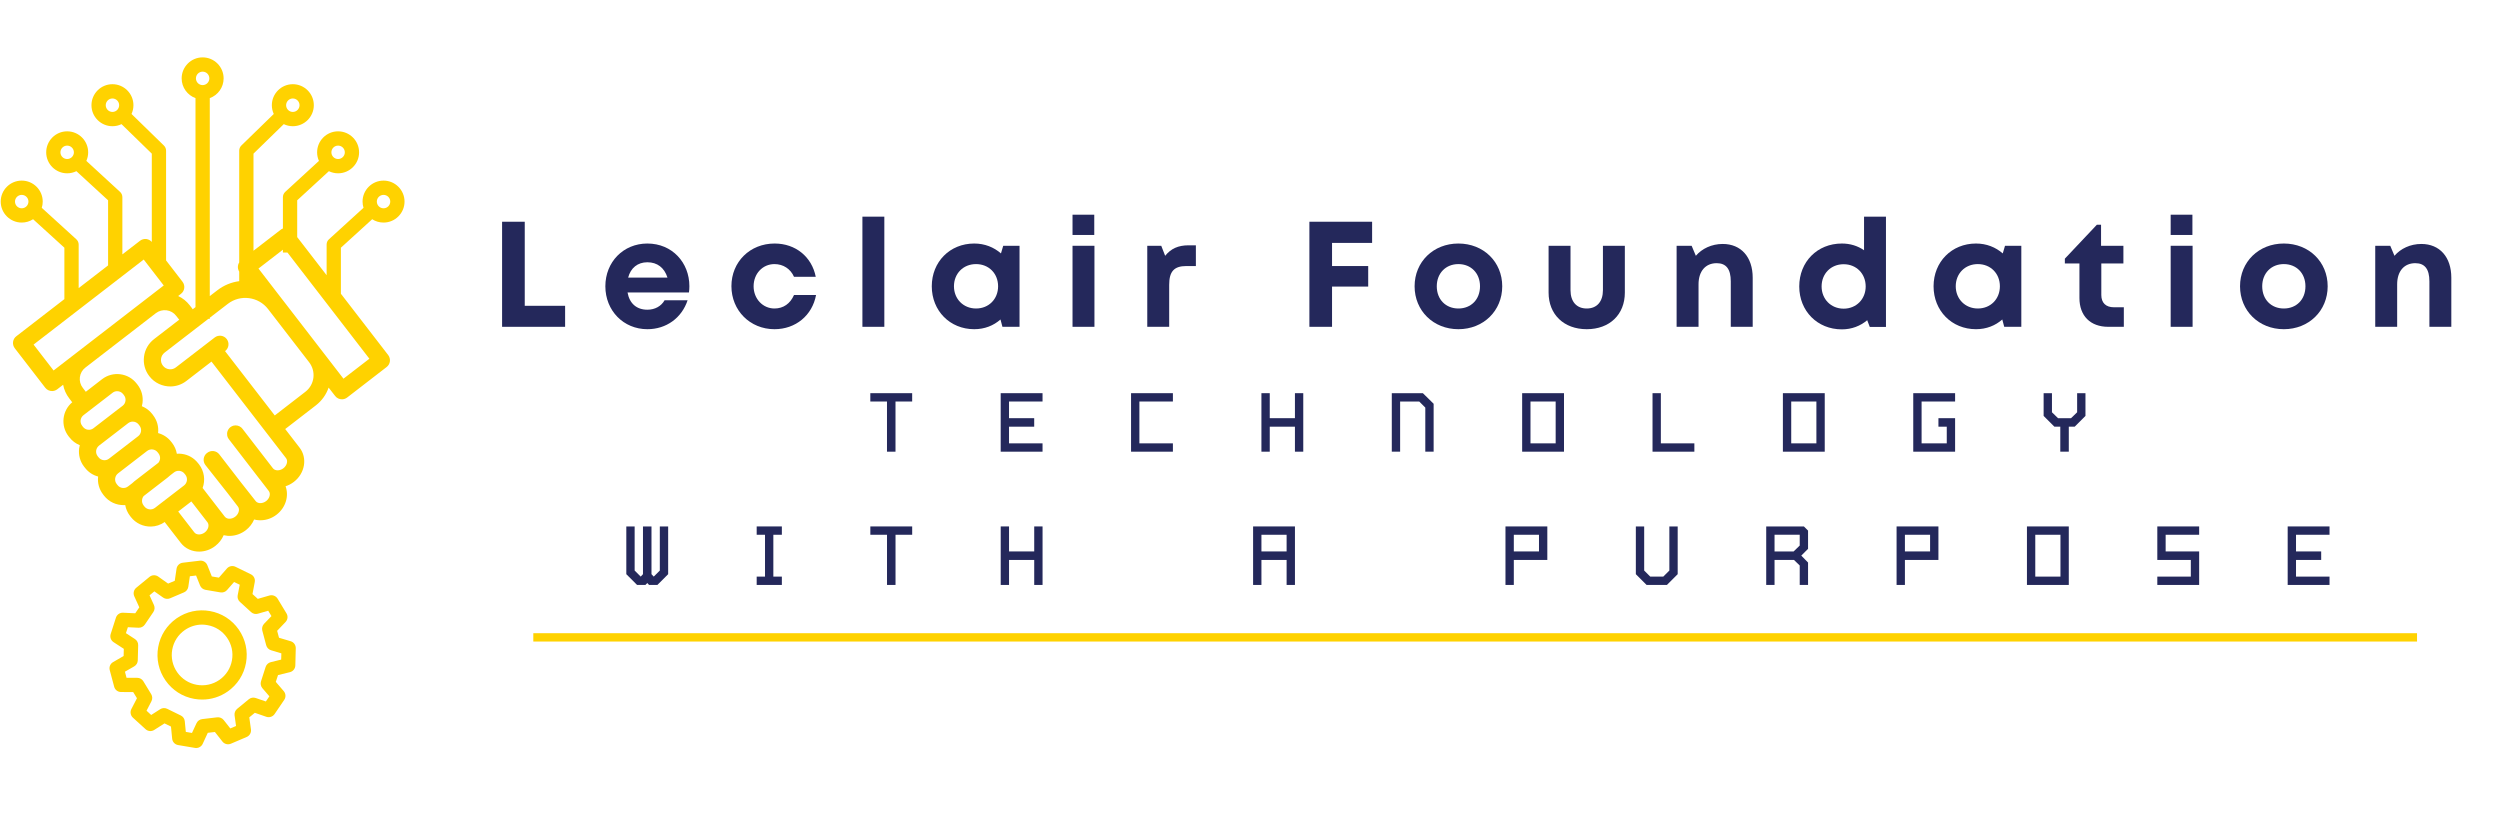 <svg xmlns="http://www.w3.org/2000/svg" xmlns:xlink="http://www.w3.org/1999/xlink" width="300" zoomAndPan="magnify" viewBox="0 0 224.88 75" height="100" preserveAspectRatio="xMidYMid meet" version="1.0"><defs><g/><clipPath id="e9ee34525e"><path d="M 0 5.164 L 36.73 5.164 L 36.73 50 L 0 50 Z M 0 5.164 " clip-rule="nonzero"/></clipPath><clipPath id="d50bd9cf81"><path d="M 9 50 L 27 50 L 27 67.383 L 9 67.383 Z M 9 50 " clip-rule="nonzero"/></clipPath></defs><g clip-path="url(#e9ee34525e)"><path fill="#ffd200" d="M 33.438 19.73 C 33.73 19.922 34.082 20.031 34.461 20.031 C 35.5 20.031 36.348 19.184 36.348 18.141 C 36.348 17.102 35.5 16.254 34.461 16.254 C 33.418 16.254 32.57 17.102 32.57 18.141 C 32.57 18.34 32.602 18.527 32.656 18.703 L 29.547 21.535 C 29.41 21.656 29.336 21.828 29.336 22.008 L 29.336 24.77 L 26.688 21.34 L 26.688 18.027 L 29.539 15.406 C 29.789 15.527 30.07 15.598 30.367 15.598 C 31.41 15.598 32.258 14.75 32.258 13.711 C 32.258 12.668 31.41 11.82 30.367 11.82 C 29.328 11.82 28.48 12.668 28.48 13.711 C 28.48 13.984 28.539 14.246 28.645 14.48 L 25.609 17.27 C 25.477 17.395 25.402 17.566 25.402 17.746 L 25.402 20.566 C 25.332 20.59 25.262 20.629 25.203 20.676 L 22.754 22.566 L 22.754 13.828 L 25.48 11.172 C 25.727 11.293 26.004 11.359 26.293 11.359 C 27.336 11.359 28.184 10.512 28.184 9.469 C 28.184 8.426 27.336 7.578 26.293 7.578 C 25.254 7.578 24.406 8.426 24.406 9.469 C 24.406 9.75 24.469 10.02 24.578 10.258 L 21.66 13.098 C 21.539 13.219 21.469 13.387 21.469 13.559 L 21.469 23.617 C 21.406 23.711 21.367 23.816 21.355 23.93 C 21.332 24.109 21.371 24.293 21.469 24.445 L 21.469 25.305 C 20.77 25.398 20.09 25.668 19.496 26.129 L 18.82 26.648 L 18.82 8.832 C 19.547 8.566 20.066 7.871 20.066 7.055 C 20.066 6.012 19.219 5.164 18.176 5.164 C 17.137 5.164 16.289 6.012 16.289 7.055 C 16.289 7.871 16.809 8.566 17.535 8.832 L 17.535 27.641 L 17.297 27.824 L 17.281 27.836 C 17.262 27.801 17.242 27.77 17.219 27.738 L 17.016 27.477 C 16.734 27.113 16.379 26.828 15.973 26.641 L 16.23 26.441 C 16.566 26.184 16.629 25.699 16.367 25.359 L 14.887 23.438 L 14.887 13.559 C 14.887 13.387 14.816 13.219 14.691 13.098 L 11.777 10.258 C 11.887 10.02 11.949 9.75 11.949 9.469 C 11.949 8.426 11.102 7.578 10.059 7.578 C 9.02 7.578 8.172 8.426 8.172 9.469 C 8.172 10.512 9.02 11.359 10.059 11.359 C 10.352 11.359 10.629 11.293 10.875 11.172 L 13.602 13.828 L 13.602 21.773 C 13.477 21.633 13.305 21.539 13.113 21.512 C 12.91 21.488 12.707 21.543 12.543 21.668 L 10.953 22.895 L 10.953 17.746 C 10.953 17.562 10.879 17.395 10.746 17.27 L 7.711 14.48 C 7.816 14.246 7.875 13.984 7.875 13.711 C 7.875 12.668 7.027 11.82 5.984 11.82 C 4.945 11.82 4.098 12.668 4.098 13.711 C 4.098 14.75 4.945 15.598 5.984 15.598 C 6.285 15.598 6.566 15.527 6.816 15.406 L 9.668 18.027 L 9.668 23.887 L 7.02 25.93 L 7.02 22.008 C 7.02 21.828 6.941 21.656 6.809 21.535 L 3.699 18.703 C 3.754 18.527 3.785 18.34 3.785 18.141 C 3.785 17.102 2.938 16.254 1.895 16.254 C 0.852 16.254 0.004 17.102 0.004 18.141 C 0.004 19.184 0.852 20.031 1.895 20.031 C 2.27 20.031 2.621 19.922 2.918 19.73 L 5.734 22.293 L 5.734 26.922 L 1.41 30.262 C 1.246 30.383 1.141 30.57 1.113 30.773 C 1.09 30.977 1.145 31.18 1.27 31.344 L 4.012 34.895 C 4.168 35.098 4.402 35.199 4.637 35.195 C 4.797 35.191 4.957 35.141 5.094 35.035 L 5.621 34.629 C 5.703 35.066 5.887 35.484 6.168 35.848 L 6.402 36.156 C 6.418 36.172 6.43 36.188 6.441 36.203 C 5.535 36.961 5.379 38.316 6.109 39.262 L 6.188 39.359 C 6.434 39.68 6.754 39.922 7.121 40.066 C 7.098 40.164 7.078 40.262 7.062 40.359 C 6.988 40.949 7.145 41.531 7.508 42 L 7.586 42.098 C 7.887 42.492 8.301 42.766 8.77 42.887 C 8.703 43.465 8.863 44.039 9.219 44.5 L 9.293 44.598 C 9.742 45.176 10.418 45.473 11.098 45.461 C 11.137 45.461 11.172 45.457 11.211 45.457 C 11.27 45.805 11.414 46.137 11.641 46.43 L 11.715 46.527 C 12.164 47.105 12.84 47.402 13.52 47.391 C 13.953 47.383 14.383 47.25 14.758 46.98 L 16.211 48.859 C 16.617 49.387 17.25 49.656 17.902 49.645 C 18.391 49.633 18.891 49.469 19.316 49.137 C 19.66 48.871 19.914 48.535 20.07 48.168 C 20.188 48.195 20.312 48.215 20.441 48.227 C 20.508 48.23 20.574 48.23 20.641 48.23 C 21.145 48.219 21.641 48.043 22.059 47.723 C 22.395 47.465 22.652 47.129 22.812 46.754 C 22.941 46.789 23.078 46.812 23.219 46.82 C 23.285 46.824 23.352 46.828 23.418 46.824 C 23.922 46.816 24.418 46.641 24.832 46.32 C 25.66 45.684 25.961 44.629 25.641 43.762 C 25.902 43.68 26.156 43.547 26.391 43.367 C 27.391 42.598 27.621 41.219 26.906 40.293 L 25.609 38.613 L 28.367 36.484 C 28.906 36.066 29.301 35.512 29.516 34.883 L 30.102 35.637 C 30.254 35.84 30.492 35.941 30.727 35.938 C 30.887 35.934 31.047 35.883 31.184 35.777 L 34.734 33.035 C 34.898 32.91 35.004 32.727 35.031 32.523 C 35.055 32.32 35 32.113 34.875 31.953 L 30.621 26.438 L 30.621 22.293 Z M 34.461 17.539 C 34.793 17.539 35.062 17.809 35.062 18.141 C 35.062 18.477 34.793 18.746 34.461 18.746 C 34.125 18.746 33.855 18.477 33.855 18.141 C 33.855 17.809 34.125 17.539 34.461 17.539 Z M 30.367 13.105 C 30.703 13.105 30.973 13.375 30.973 13.711 C 30.973 14.043 30.703 14.312 30.367 14.312 C 30.035 14.312 29.766 14.043 29.766 13.711 C 29.766 13.375 30.035 13.105 30.367 13.105 Z M 26.293 8.863 C 26.629 8.863 26.898 9.137 26.898 9.469 C 26.898 9.801 26.629 10.074 26.293 10.074 C 25.961 10.074 25.691 9.801 25.691 9.469 C 25.691 9.137 25.961 8.863 26.293 8.863 Z M 9.457 9.469 C 9.457 9.137 9.727 8.863 10.059 8.863 C 10.395 8.863 10.664 9.137 10.664 9.469 C 10.664 9.801 10.395 10.074 10.059 10.074 C 9.727 10.074 9.457 9.801 9.457 9.469 Z M 5.984 14.312 C 5.652 14.312 5.379 14.043 5.379 13.711 C 5.379 13.375 5.652 13.105 5.984 13.105 C 6.316 13.105 6.59 13.375 6.59 13.711 C 6.59 14.043 6.316 14.312 5.984 14.312 Z M 1.895 18.746 C 1.562 18.746 1.289 18.477 1.289 18.141 C 1.289 17.809 1.562 17.539 1.895 17.539 C 2.227 17.539 2.5 17.809 2.5 18.141 C 2.5 18.477 2.227 18.746 1.895 18.746 Z M 18.176 6.449 C 18.512 6.449 18.781 6.719 18.781 7.055 C 18.781 7.387 18.512 7.66 18.176 7.66 C 17.844 7.66 17.574 7.387 17.574 7.055 C 17.574 6.719 17.844 6.449 18.176 6.449 Z M 4.762 33.344 L 2.961 31.012 L 12.875 23.359 L 14.676 25.691 Z M 7.855 38.676 C 7.676 38.652 7.52 38.562 7.406 38.418 L 7.332 38.316 C 7.102 38.023 7.156 37.598 7.453 37.367 L 10.074 35.348 C 10.191 35.254 10.332 35.211 10.473 35.207 C 10.68 35.203 10.887 35.293 11.023 35.469 L 11.098 35.57 C 11.211 35.711 11.258 35.891 11.234 36.07 C 11.211 36.25 11.121 36.41 10.977 36.52 L 10.527 36.863 L 8.355 38.539 C 8.215 38.652 8.035 38.699 7.855 38.676 Z M 9.258 41.414 C 9.078 41.391 8.918 41.301 8.809 41.156 L 8.73 41.059 C 8.621 40.914 8.57 40.734 8.594 40.559 C 8.617 40.379 8.711 40.219 8.852 40.105 L 10.434 38.887 L 11.473 38.086 C 11.59 37.996 11.73 37.949 11.871 37.945 C 12.078 37.941 12.285 38.031 12.422 38.207 L 12.496 38.309 C 12.609 38.453 12.656 38.629 12.633 38.809 C 12.609 38.988 12.52 39.148 12.375 39.258 L 10.922 40.379 L 9.754 41.277 C 9.613 41.391 9.434 41.438 9.258 41.414 Z M 11.832 43.496 L 11.465 43.777 C 11.172 44.008 10.742 43.953 10.516 43.656 L 10.438 43.555 C 10.328 43.414 10.281 43.234 10.305 43.055 C 10.328 42.875 10.418 42.719 10.562 42.605 L 13.18 40.586 C 13.477 40.359 13.902 40.414 14.129 40.707 L 14.207 40.809 C 14.402 41.062 14.391 41.414 14.191 41.652 L 12.039 43.312 C 11.969 43.371 11.898 43.43 11.832 43.496 Z M 14.426 45.289 L 13.887 45.707 C 13.59 45.934 13.164 45.879 12.938 45.586 L 12.859 45.484 C 12.75 45.34 12.703 45.164 12.727 44.984 C 12.742 44.855 12.793 44.738 12.875 44.641 L 15.027 42.98 C 15.102 42.922 15.168 42.863 15.234 42.801 L 15.602 42.516 C 15.719 42.426 15.859 42.375 16 42.375 C 16.035 42.371 16.07 42.375 16.102 42.379 C 16.281 42.402 16.441 42.492 16.551 42.637 L 16.629 42.734 C 16.855 43.031 16.801 43.457 16.508 43.688 Z M 18.375 47.914 C 18.055 48.164 17.621 48.164 17.43 47.914 L 15.98 46.039 L 17.16 45.129 L 18.621 47.016 C 18.797 47.266 18.688 47.672 18.375 47.914 Z M 25.684 41.234 C 25.875 41.48 25.766 41.898 25.445 42.145 C 25.125 42.391 24.695 42.391 24.504 42.145 L 21.758 38.586 C 21.727 38.543 21.691 38.504 21.652 38.473 C 21.457 38.305 21.191 38.246 20.949 38.309 C 20.855 38.336 20.762 38.383 20.676 38.445 C 20.609 38.496 20.555 38.555 20.512 38.621 C 20.355 38.848 20.332 39.145 20.453 39.395 C 20.477 39.441 20.504 39.488 20.535 39.527 L 23.281 43.09 C 23.285 43.09 23.285 43.09 23.285 43.09 L 24.129 44.188 C 24.32 44.434 24.211 44.852 23.891 45.098 C 23.723 45.227 23.516 45.293 23.324 45.281 C 23.234 45.273 23.062 45.242 22.949 45.098 C 22.949 45.094 22.945 45.094 22.945 45.09 L 21.645 43.441 L 19.676 40.891 C 19.418 40.555 18.93 40.492 18.594 40.754 C 18.59 40.754 18.586 40.758 18.582 40.762 C 18.574 40.77 18.566 40.773 18.559 40.777 C 18.227 41.043 18.168 41.527 18.434 41.863 L 20.43 44.391 L 21.352 45.59 C 21.465 45.734 21.453 45.91 21.434 46 C 21.398 46.188 21.281 46.371 21.113 46.5 C 20.945 46.629 20.738 46.699 20.547 46.684 C 20.457 46.68 20.285 46.645 20.172 46.5 L 19.855 46.09 C 19.848 46.078 19.84 46.07 19.832 46.062 L 18.176 43.918 C 18.43 43.223 18.332 42.418 17.852 41.793 L 17.773 41.695 C 17.41 41.223 16.887 40.922 16.301 40.848 C 16.152 40.828 16.004 40.824 15.855 40.836 C 15.797 40.492 15.656 40.16 15.43 39.863 L 15.352 39.766 C 15.043 39.363 14.621 39.098 14.168 38.977 C 14.234 38.398 14.074 37.828 13.719 37.367 L 13.645 37.266 C 13.391 36.938 13.066 36.703 12.707 36.559 C 12.73 36.465 12.75 36.367 12.766 36.266 C 12.84 35.68 12.684 35.098 12.32 34.625 L 12.242 34.527 C 11.496 33.559 10.098 33.379 9.129 34.125 L 7.66 35.262 C 7.648 35.242 7.637 35.227 7.625 35.211 L 7.391 34.906 C 7.176 34.633 7.086 34.289 7.129 33.945 C 7.172 33.602 7.348 33.293 7.625 33.082 L 13.969 28.184 C 14.246 27.973 14.586 27.883 14.93 27.926 C 15.273 27.969 15.582 28.145 15.793 28.422 L 15.996 28.68 C 16.02 28.711 16.043 28.742 16.074 28.77 L 13.809 30.516 C 13.305 30.902 12.98 31.465 12.902 32.094 C 12.82 32.727 12.988 33.352 13.379 33.855 C 13.855 34.477 14.582 34.793 15.312 34.781 C 15.805 34.77 16.297 34.609 16.715 34.285 L 18.973 32.543 Z M 28.145 34.008 C 28.078 34.508 27.824 34.953 27.422 35.262 L 24.668 37.391 L 20.195 31.602 L 20.203 31.594 C 20.543 31.336 20.605 30.852 20.344 30.512 C 20.086 30.176 19.598 30.113 19.262 30.375 L 15.773 33.062 C 15.598 33.199 15.379 33.262 15.156 33.23 C 14.934 33.203 14.738 33.09 14.602 32.91 C 14.465 32.734 14.402 32.516 14.434 32.293 C 14.461 32.07 14.574 31.875 14.75 31.738 L 18.238 29.047 L 18.688 28.699 L 18.82 28.699 L 18.82 28.598 L 20.438 27.352 C 21.566 26.477 23.195 26.688 24.066 27.816 L 25.383 29.523 L 27.766 32.609 C 28.074 33.012 28.207 33.508 28.145 34.008 Z M 30.852 34.082 L 25.52 27.172 L 25.289 26.875 L 23.203 24.168 L 25.402 22.473 L 25.402 22.727 L 25.809 22.727 L 33.184 32.285 Z M 30.852 34.082 " fill-opacity="1" fill-rule="nonzero"/></g><path fill="#ffd200" d="M 18.836 54.996 C 17.781 54.805 16.715 55.039 15.832 55.652 C 14.953 56.266 14.367 57.184 14.176 58.242 C 13.988 59.297 14.223 60.363 14.836 61.242 C 15.449 62.121 16.367 62.711 17.422 62.898 C 17.66 62.941 17.902 62.961 18.137 62.961 C 18.949 62.961 19.742 62.715 20.426 62.238 C 21.305 61.625 21.895 60.707 22.082 59.652 C 22.27 58.598 22.035 57.531 21.422 56.652 C 20.809 55.773 19.891 55.184 18.836 54.996 Z M 20.816 59.426 C 20.688 60.145 20.289 60.77 19.691 61.188 C 19.094 61.602 18.367 61.762 17.648 61.633 C 16.934 61.504 16.309 61.105 15.891 60.508 C 15.473 59.91 15.312 59.184 15.441 58.469 C 15.57 57.75 15.969 57.125 16.57 56.707 C 17.031 56.387 17.57 56.215 18.125 56.215 C 18.285 56.215 18.445 56.23 18.609 56.262 C 19.328 56.387 19.953 56.789 20.367 57.387 C 20.785 57.984 20.945 58.707 20.816 59.426 Z M 20.816 59.426 " fill-opacity="1" fill-rule="nonzero"/><g clip-path="url(#d50bd9cf81)"><path fill="#ffd200" d="M 26.102 57.711 L 25.051 57.398 L 24.883 56.773 L 25.641 55.977 C 25.84 55.77 25.875 55.449 25.723 55.203 L 24.922 53.879 C 24.77 53.633 24.473 53.516 24.195 53.594 L 23.141 53.898 L 22.664 53.465 L 22.867 52.387 C 22.926 52.102 22.781 51.816 22.52 51.688 L 21.129 51.008 C 20.871 50.883 20.555 50.945 20.363 51.164 L 19.641 51.988 L 19.004 51.879 L 18.598 50.863 C 18.488 50.594 18.215 50.43 17.926 50.461 L 16.391 50.645 C 16.102 50.676 15.871 50.898 15.828 51.188 L 15.668 52.273 L 15.07 52.523 L 14.18 51.891 C 13.941 51.723 13.621 51.734 13.398 51.918 L 12.203 52.898 C 11.98 53.082 11.906 53.395 12.023 53.66 L 12.477 54.66 L 12.113 55.195 L 11.016 55.145 C 10.727 55.129 10.465 55.312 10.375 55.586 L 9.902 57.059 C 9.812 57.336 9.918 57.637 10.164 57.797 L 11.082 58.395 L 11.066 59.039 L 10.117 59.59 C 9.863 59.734 9.742 60.031 9.816 60.309 L 10.215 61.805 C 10.289 62.086 10.543 62.281 10.832 62.281 L 11.93 62.289 L 12.266 62.84 L 11.762 63.816 C 11.629 64.074 11.688 64.391 11.898 64.586 L 13.043 65.629 C 13.258 65.824 13.574 65.852 13.82 65.695 L 14.746 65.105 L 15.328 65.391 L 15.434 66.48 C 15.461 66.77 15.676 67.004 15.965 67.055 L 17.488 67.312 C 17.523 67.32 17.562 67.324 17.598 67.324 C 17.844 67.324 18.074 67.18 18.18 66.949 L 18.641 65.953 L 19.281 65.879 L 19.961 66.742 C 20.141 66.969 20.449 67.047 20.719 66.934 L 22.141 66.328 C 22.406 66.215 22.566 65.938 22.527 65.648 L 22.375 64.562 L 22.875 64.152 L 23.91 64.512 C 24.184 64.605 24.488 64.504 24.652 64.266 L 25.523 62.984 C 25.684 62.746 25.668 62.426 25.477 62.203 L 24.762 61.371 L 24.961 60.758 L 26.027 60.496 C 26.309 60.43 26.512 60.18 26.52 59.891 L 26.559 58.344 C 26.566 58.055 26.379 57.793 26.102 57.711 Z M 25.246 59.363 L 24.309 59.594 C 24.094 59.645 23.918 59.809 23.848 60.02 L 23.43 61.32 C 23.363 61.535 23.41 61.766 23.555 61.938 L 24.184 62.668 L 23.867 63.133 L 22.953 62.82 C 22.742 62.746 22.508 62.789 22.336 62.93 L 21.281 63.797 C 21.109 63.941 21.023 64.16 21.051 64.383 L 21.184 65.34 L 20.668 65.559 L 20.07 64.801 C 19.93 64.625 19.711 64.535 19.488 64.559 L 18.133 64.719 C 17.91 64.746 17.719 64.887 17.625 65.09 L 17.219 65.965 L 16.664 65.871 L 16.57 64.91 C 16.551 64.688 16.414 64.492 16.215 64.395 L 14.988 63.793 C 14.785 63.695 14.547 63.707 14.359 63.828 L 13.547 64.348 L 13.129 63.965 L 13.57 63.109 C 13.672 62.91 13.664 62.672 13.551 62.48 L 12.84 61.312 C 12.727 61.121 12.52 61.004 12.293 61.004 L 11.328 61 L 11.184 60.453 L 12.02 59.973 C 12.215 59.859 12.336 59.656 12.34 59.434 L 12.375 58.066 C 12.383 57.844 12.27 57.633 12.082 57.512 L 11.273 56.984 L 11.449 56.449 L 12.41 56.496 C 12.633 56.504 12.848 56.398 12.973 56.215 L 13.742 55.082 C 13.867 54.898 13.887 54.66 13.797 54.457 L 13.398 53.578 L 13.832 53.223 L 14.621 53.781 C 14.801 53.91 15.039 53.934 15.242 53.848 L 16.5 53.312 C 16.707 53.227 16.852 53.035 16.887 52.816 L 17.027 51.863 L 17.586 51.797 L 17.945 52.691 C 18.027 52.898 18.215 53.047 18.434 53.086 L 19.781 53.316 C 20 53.352 20.227 53.273 20.371 53.105 L 21.008 52.379 L 21.516 52.625 L 21.332 53.574 C 21.289 53.793 21.363 54.02 21.531 54.168 L 22.539 55.09 C 22.703 55.242 22.938 55.297 23.152 55.234 L 24.078 54.965 L 24.371 55.449 L 23.703 56.145 C 23.551 56.309 23.492 56.539 23.547 56.754 L 23.898 58.074 C 23.957 58.289 24.121 58.461 24.336 58.523 L 25.262 58.801 Z M 25.246 59.363 " fill-opacity="1" fill-rule="nonzero"/></g><g fill="#24285b" fill-opacity="1"><g transform="translate(44.046, 29.413)"><g><path d="M 3.121 -1.891 L 3.121 -9.457 L 1.082 -9.457 L 1.082 0 L 6.754 0 L 6.754 -1.891 Z M 3.121 -1.891 "/></g></g></g><g fill="#24285b" fill-opacity="1"><g transform="translate(53.961, 29.413)"><g><path d="M 8.023 -3.66 C 8.023 -5.77 6.484 -7.496 4.242 -7.496 C 2.082 -7.496 0.461 -5.836 0.461 -3.648 C 0.461 -1.457 2.094 0.215 4.242 0.215 C 5.945 0.215 7.336 -0.797 7.863 -2.391 L 5.793 -2.391 C 5.496 -1.863 4.93 -1.539 4.242 -1.539 C 3.281 -1.539 2.633 -2.094 2.457 -3.094 L 7.984 -3.094 C 8.012 -3.281 8.023 -3.473 8.023 -3.66 Z M 4.242 -5.809 C 5.133 -5.809 5.77 -5.32 6.051 -4.43 L 2.512 -4.43 C 2.742 -5.297 3.363 -5.809 4.242 -5.809 Z M 4.242 -5.809 "/></g></g></g><g fill="#24285b" fill-opacity="1"><g transform="translate(65.307, 29.413)"><g><path d="M 4.336 0.215 C 6.242 0.215 7.738 -1.027 8.078 -2.863 L 6.094 -2.863 C 5.754 -2.082 5.133 -1.648 4.336 -1.648 C 3.281 -1.648 2.457 -2.527 2.457 -3.648 C 2.457 -4.781 3.27 -5.645 4.336 -5.645 C 5.121 -5.645 5.781 -5.215 6.094 -4.5 L 8.051 -4.5 C 7.699 -6.293 6.242 -7.496 4.348 -7.496 C 2.133 -7.496 0.461 -5.848 0.461 -3.66 C 0.461 -1.473 2.133 0.215 4.336 0.215 Z M 4.336 0.215 "/></g></g></g><g fill="#24285b" fill-opacity="1"><g transform="translate(76.612, 29.413)"><g><path d="M 0.945 0 L 2.918 0 L 2.918 -9.914 L 0.945 -9.914 Z M 0.945 0 "/></g></g></g><g fill="#24285b" fill-opacity="1"><g transform="translate(83.339, 29.413)"><g><path d="M 6.891 -7.293 L 6.688 -6.605 C 6.051 -7.16 5.227 -7.496 4.281 -7.496 C 2.094 -7.496 0.461 -5.848 0.461 -3.648 C 0.461 -1.445 2.094 0.215 4.281 0.215 C 5.215 0.215 6.023 -0.109 6.645 -0.66 L 6.82 0 L 8.359 0 L 8.359 -7.293 Z M 4.445 -1.648 C 3.297 -1.648 2.457 -2.512 2.457 -3.648 C 2.457 -4.797 3.297 -5.645 4.445 -5.645 C 5.594 -5.645 6.43 -4.797 6.43 -3.648 C 6.43 -2.5 5.594 -1.648 4.445 -1.648 Z M 4.445 -1.648 "/></g></g></g><g fill="#24285b" fill-opacity="1"><g transform="translate(95.522, 29.413)"><g><path d="M 0.945 -8.266 L 2.902 -8.266 L 2.902 -10.09 L 0.945 -10.09 Z M 0.945 0 L 2.918 0 L 2.918 -7.293 L 0.945 -7.293 Z M 0.945 0 "/></g></g></g><g fill="#24285b" fill-opacity="1"><g transform="translate(102.249, 29.413)"><g><path d="M 4.672 -7.336 C 3.727 -7.336 3.078 -7.039 2.555 -6.391 L 2.203 -7.293 L 0.945 -7.293 L 0.945 0 L 2.918 0 L 2.918 -3.781 C 2.918 -4.973 3.352 -5.469 4.457 -5.469 L 5.32 -5.469 L 5.32 -7.336 Z M 4.672 -7.336 "/></g></g></g><g fill="#24285b" fill-opacity="1"><g transform="translate(110.611, 29.413)"><g/></g></g><g fill="#24285b" fill-opacity="1"><g transform="translate(116.703, 29.413)"><g><path d="M 6.727 -7.551 L 6.727 -9.457 L 1.082 -9.457 L 1.082 0 L 3.121 0 L 3.121 -3.621 L 6.375 -3.621 L 6.375 -5.469 L 3.121 -5.469 L 3.121 -7.551 Z M 6.727 -7.551 "/></g></g></g><g fill="#24285b" fill-opacity="1"><g transform="translate(126.793, 29.413)"><g><path d="M 4.402 0.215 C 6.66 0.215 8.348 -1.445 8.348 -3.648 C 8.348 -5.848 6.66 -7.496 4.402 -7.496 C 2.148 -7.496 0.461 -5.848 0.461 -3.648 C 0.461 -1.445 2.148 0.215 4.402 0.215 Z M 4.402 -1.648 C 3.27 -1.648 2.457 -2.457 2.457 -3.648 C 2.457 -4.824 3.27 -5.645 4.402 -5.645 C 5.539 -5.645 6.348 -4.824 6.348 -3.648 C 6.348 -2.457 5.539 -1.648 4.402 -1.648 Z M 4.402 -1.648 "/></g></g></g><g fill="#24285b" fill-opacity="1"><g transform="translate(138.477, 29.413)"><g><path d="M 4.27 0.215 C 6.336 0.215 7.699 -1.109 7.699 -3.078 L 7.699 -7.293 L 5.727 -7.293 L 5.727 -3.297 C 5.727 -2.27 5.188 -1.648 4.27 -1.648 C 3.363 -1.648 2.809 -2.254 2.809 -3.297 L 2.809 -7.293 L 0.836 -7.293 L 0.836 -3.078 C 0.836 -1.109 2.215 0.215 4.27 0.215 Z M 4.27 0.215 "/></g></g></g><g fill="#24285b" fill-opacity="1"><g transform="translate(149.89, 29.413)"><g><path d="M 5.094 -7.457 C 4.105 -7.457 3.227 -7.039 2.676 -6.391 L 2.297 -7.293 L 0.945 -7.293 L 0.945 0 L 2.918 0 L 2.918 -3.824 C 2.918 -4.996 3.539 -5.727 4.551 -5.727 C 5.402 -5.727 5.82 -5.199 5.82 -4.094 L 5.82 0 L 7.793 0 L 7.793 -4.418 C 7.793 -6.27 6.754 -7.457 5.094 -7.457 Z M 5.094 -7.457 "/></g></g></g><g fill="#24285b" fill-opacity="1"><g transform="translate(161.411, 29.413)"><g><path d="M 6.293 -9.914 L 6.293 -6.891 C 5.727 -7.281 5.051 -7.496 4.297 -7.496 C 2.082 -7.496 0.461 -5.848 0.461 -3.633 C 0.461 -1.434 2.082 0.23 4.297 0.23 C 5.188 0.23 5.969 -0.082 6.578 -0.594 L 6.809 0.012 L 8.266 0.012 L 8.266 -9.914 Z M 4.457 -1.633 C 3.309 -1.633 2.473 -2.5 2.473 -3.633 C 2.473 -4.781 3.309 -5.633 4.457 -5.633 C 5.605 -5.633 6.441 -4.781 6.441 -3.633 C 6.441 -2.5 5.605 -1.633 4.457 -1.633 Z M 4.457 -1.633 "/></g></g></g><g fill="#24285b" fill-opacity="1"><g transform="translate(173.5, 29.413)"><g><path d="M 6.891 -7.293 L 6.688 -6.605 C 6.051 -7.16 5.227 -7.496 4.281 -7.496 C 2.094 -7.496 0.461 -5.848 0.461 -3.648 C 0.461 -1.445 2.094 0.215 4.281 0.215 C 5.215 0.215 6.023 -0.109 6.645 -0.66 L 6.82 0 L 8.359 0 L 8.359 -7.293 Z M 4.445 -1.648 C 3.297 -1.648 2.457 -2.512 2.457 -3.648 C 2.457 -4.797 3.297 -5.645 4.445 -5.645 C 5.594 -5.645 6.43 -4.797 6.43 -3.648 C 6.43 -2.5 5.594 -1.648 4.445 -1.648 Z M 4.445 -1.648 "/></g></g></g><g fill="#24285b" fill-opacity="1"><g transform="translate(185.683, 29.413)"><g><path d="M 4.512 -1.758 C 3.781 -1.758 3.375 -2.16 3.375 -2.863 L 3.375 -5.699 L 5.363 -5.699 L 5.363 -7.293 L 3.352 -7.293 L 3.352 -9.184 L 2.973 -9.184 L 0.094 -6.133 L 0.094 -5.699 L 1.406 -5.699 L 1.406 -2.594 C 1.406 -0.984 2.391 0 4 0 L 5.402 0 L 5.402 -1.758 Z M 4.512 -1.758 "/></g></g></g><g fill="#24285b" fill-opacity="1"><g transform="translate(194.355, 29.413)"><g><path d="M 0.945 -8.266 L 2.902 -8.266 L 2.902 -10.09 L 0.945 -10.09 Z M 0.945 0 L 2.918 0 L 2.918 -7.293 L 0.945 -7.293 Z M 0.945 0 "/></g></g></g><g fill="#24285b" fill-opacity="1"><g transform="translate(201.082, 29.413)"><g><path d="M 4.402 0.215 C 6.66 0.215 8.348 -1.445 8.348 -3.648 C 8.348 -5.848 6.66 -7.496 4.402 -7.496 C 2.148 -7.496 0.461 -5.848 0.461 -3.648 C 0.461 -1.445 2.148 0.215 4.402 0.215 Z M 4.402 -1.648 C 3.27 -1.648 2.457 -2.457 2.457 -3.648 C 2.457 -4.824 3.27 -5.645 4.402 -5.645 C 5.539 -5.645 6.348 -4.824 6.348 -3.648 C 6.348 -2.457 5.539 -1.648 4.402 -1.648 Z M 4.402 -1.648 "/></g></g></g><g fill="#24285b" fill-opacity="1"><g transform="translate(212.766, 29.413)"><g><path d="M 5.094 -7.457 C 4.105 -7.457 3.227 -7.039 2.676 -6.391 L 2.297 -7.293 L 0.945 -7.293 L 0.945 0 L 2.918 0 L 2.918 -3.824 C 2.918 -4.996 3.539 -5.727 4.551 -5.727 C 5.402 -5.727 5.82 -5.199 5.82 -4.094 L 5.82 0 L 7.793 0 L 7.793 -4.418 C 7.793 -6.27 6.754 -7.457 5.094 -7.457 Z M 5.094 -7.457 "/></g></g></g><g fill="#24285b" fill-opacity="1"><g transform="translate(77.519, 40.652)"><g><path d="M 0.75 -5.266 L 4.516 -5.266 L 4.516 -4.516 L 3.016 -4.516 L 3.016 0 L 2.25 0 L 2.25 -4.516 L 0.75 -4.516 Z M 0.75 -5.266 "/></g></g></g><g fill="#24285b" fill-opacity="1"><g transform="translate(89.252, 40.652)"><g><path d="M 0.75 -5.266 L 4.516 -5.266 L 4.516 -4.516 L 1.5 -4.516 L 1.5 -3.016 L 3.766 -3.016 L 3.766 -2.25 L 1.5 -2.25 L 1.5 -0.75 L 4.516 -0.75 L 4.516 0 L 0.75 0 Z M 0.75 -5.266 "/></g></g></g><g fill="#24285b" fill-opacity="1"><g transform="translate(100.985, 40.652)"><g><path d="M 0.75 -5.266 L 4.516 -5.266 L 4.516 -4.516 L 1.5 -4.516 L 1.5 -0.75 L 4.516 -0.75 L 4.516 0 L 0.75 0 Z M 0.75 -5.266 "/></g></g></g><g fill="#24285b" fill-opacity="1"><g transform="translate(112.718, 40.652)"><g><path d="M 0.75 -5.266 L 1.5 -5.266 L 1.5 -3.016 L 3.766 -3.016 L 3.766 -5.266 L 4.516 -5.266 L 4.516 0 L 3.766 0 L 3.766 -2.25 L 1.5 -2.25 L 1.5 0 L 0.75 0 Z M 0.75 -5.266 "/></g></g></g><g fill="#24285b" fill-opacity="1"><g transform="translate(124.451, 40.652)"><g><path d="M 0.75 -5.266 L 3.547 -5.266 L 4.516 -4.312 L 4.516 0 L 3.766 0 L 3.766 -3.969 L 3.219 -4.516 L 1.5 -4.516 L 1.5 0 L 0.75 0 Z M 0.75 -5.266 "/></g></g></g><g fill="#24285b" fill-opacity="1"><g transform="translate(136.184, 40.652)"><g><path d="M 0.75 -5.266 L 4.516 -5.266 L 4.516 0 L 0.75 0 Z M 1.5 -4.516 L 1.5 -0.75 L 3.766 -0.75 L 3.766 -4.516 Z M 1.5 -4.516 "/></g></g></g><g fill="#24285b" fill-opacity="1"><g transform="translate(147.917, 40.652)"><g><path d="M 0.75 -5.266 L 1.5 -5.266 L 1.5 -0.75 L 4.516 -0.75 L 4.516 0 L 0.75 0 Z M 0.75 -5.266 "/></g></g></g><g fill="#24285b" fill-opacity="1"><g transform="translate(159.65, 40.652)"><g><path d="M 0.75 -5.266 L 4.516 -5.266 L 4.516 0 L 0.75 0 Z M 1.5 -4.516 L 1.5 -0.75 L 3.766 -0.75 L 3.766 -4.516 Z M 1.5 -4.516 "/></g></g></g><g fill="#24285b" fill-opacity="1"><g transform="translate(171.383, 40.652)"><g><path d="M 0.75 -5.266 L 4.516 -5.266 L 4.516 -4.516 L 1.5 -4.516 L 1.5 -0.75 L 3.766 -0.75 L 3.766 -2.25 L 3.016 -2.25 L 3.016 -3.016 L 4.516 -3.016 L 4.516 0 L 0.75 0 Z M 0.75 -5.266 "/></g></g></g><g fill="#24285b" fill-opacity="1"><g transform="translate(183.116, 40.652)"><g><path d="M 0.75 -5.266 L 1.5 -5.266 L 1.5 -3.547 L 2.047 -3.016 L 3.219 -3.016 L 3.766 -3.547 L 3.766 -5.266 L 4.516 -5.266 L 4.516 -3.219 L 3.547 -2.25 L 3.016 -2.25 L 3.016 0 L 2.25 0 L 2.25 -2.25 L 1.719 -2.25 L 0.75 -3.219 Z M 0.75 -5.266 "/></g></g></g><g fill="#24285b" fill-opacity="1"><g transform="translate(55.558, 52.645)"><g><path d="M 0.75 -5.266 L 1.5 -5.266 L 1.5 -1.297 L 2.047 -0.75 L 2.25 -0.969 L 2.25 -5.266 L 3.016 -5.266 L 3.016 -0.969 L 3.219 -0.75 L 3.766 -1.297 L 3.766 -5.266 L 4.516 -5.266 L 4.516 -0.969 L 3.547 0 L 2.797 0 L 2.641 -0.172 L 2.469 0 L 1.719 0 L 0.75 -0.969 Z M 0.75 -5.266 "/></g></g></g><g fill="#24285b" fill-opacity="1"><g transform="translate(67.291, 52.645)"><g><path d="M 0.75 -5.266 L 3.016 -5.266 L 3.016 -4.516 L 2.25 -4.516 L 2.25 -0.75 L 3.016 -0.75 L 3.016 0 L 0.75 0 L 0.75 -0.75 L 1.5 -0.75 L 1.5 -4.516 L 0.75 -4.516 Z M 0.75 -5.266 "/></g></g></g><g fill="#24285b" fill-opacity="1"><g transform="translate(77.521, 52.645)"><g><path d="M 0.75 -5.266 L 4.516 -5.266 L 4.516 -4.516 L 3.016 -4.516 L 3.016 0 L 2.25 0 L 2.25 -4.516 L 0.75 -4.516 Z M 0.75 -5.266 "/></g></g></g><g fill="#24285b" fill-opacity="1"><g transform="translate(89.254, 52.645)"><g><path d="M 0.75 -5.266 L 1.5 -5.266 L 1.5 -3.016 L 3.766 -3.016 L 3.766 -5.266 L 4.516 -5.266 L 4.516 0 L 3.766 0 L 3.766 -2.25 L 1.5 -2.25 L 1.5 0 L 0.75 0 Z M 0.75 -5.266 "/></g></g></g><g fill="#24285b" fill-opacity="1"><g transform="translate(100.987, 52.645)"><g/></g></g><g fill="#24285b" fill-opacity="1"><g transform="translate(111.969, 52.645)"><g><path d="M 1.5 -4.516 L 1.5 -3.016 L 3.766 -3.016 L 3.766 -4.516 Z M 0.75 -5.266 L 4.516 -5.266 L 4.516 0 L 3.766 0 L 3.766 -2.25 L 1.5 -2.25 L 1.5 0 L 0.75 0 Z M 0.75 -5.266 "/></g></g></g><g fill="#24285b" fill-opacity="1"><g transform="translate(123.702, 52.645)"><g/></g></g><g fill="#24285b" fill-opacity="1"><g transform="translate(134.683, 52.645)"><g><path d="M 0.75 -5.266 L 4.516 -5.266 L 4.516 -2.25 L 1.5 -2.25 L 1.5 0 L 0.75 0 Z M 1.5 -4.516 L 1.5 -3.016 L 3.766 -3.016 L 3.766 -4.516 Z M 1.5 -4.516 "/></g></g></g><g fill="#24285b" fill-opacity="1"><g transform="translate(146.416, 52.645)"><g><path d="M 0.75 -5.266 L 1.5 -5.266 L 1.5 -1.297 L 2.047 -0.75 L 3.219 -0.75 L 3.766 -1.297 L 3.766 -5.266 L 4.516 -5.266 L 4.516 -0.969 L 3.547 0 L 1.719 0 L 0.75 -0.969 Z M 0.75 -5.266 "/></g></g></g><g fill="#24285b" fill-opacity="1"><g transform="translate(158.149, 52.645)"><g><path d="M 0.75 -5.266 L 4.141 -5.266 L 4.516 -4.891 L 4.516 -3.25 L 3.906 -2.641 L 4.516 -2.016 L 4.516 0 L 3.766 0 L 3.766 -1.75 L 3.25 -2.25 L 1.5 -2.25 L 1.5 0 L 0.75 0 Z M 1.5 -4.516 L 1.5 -3.016 L 3.219 -3.016 L 3.766 -3.547 L 3.766 -4.516 Z M 1.5 -4.516 "/></g></g></g><g fill="#24285b" fill-opacity="1"><g transform="translate(169.882, 52.645)"><g><path d="M 0.75 -5.266 L 4.516 -5.266 L 4.516 -2.25 L 1.5 -2.25 L 1.5 0 L 0.75 0 Z M 1.5 -4.516 L 1.5 -3.016 L 3.766 -3.016 L 3.766 -4.516 Z M 1.5 -4.516 "/></g></g></g><g fill="#24285b" fill-opacity="1"><g transform="translate(181.615, 52.645)"><g><path d="M 0.75 -5.266 L 4.516 -5.266 L 4.516 0 L 0.75 0 Z M 1.5 -4.516 L 1.5 -0.75 L 3.766 -0.75 L 3.766 -4.516 Z M 1.5 -4.516 "/></g></g></g><g fill="#24285b" fill-opacity="1"><g transform="translate(193.348, 52.645)"><g><path d="M 0.75 -5.266 L 4.516 -5.266 L 4.516 -4.516 L 1.5 -4.516 L 1.5 -3.016 L 4.516 -3.016 L 4.516 0 L 0.75 0 L 0.75 -0.75 L 3.766 -0.75 L 3.766 -2.25 L 0.75 -2.25 Z M 0.75 -5.266 "/></g></g></g><g fill="#24285b" fill-opacity="1"><g transform="translate(205.081, 52.645)"><g><path d="M 0.75 -5.266 L 4.516 -5.266 L 4.516 -4.516 L 1.5 -4.516 L 1.5 -3.016 L 3.766 -3.016 L 3.766 -2.25 L 1.5 -2.25 L 1.5 -0.75 L 4.516 -0.75 L 4.516 0 L 0.75 0 Z M 0.75 -5.266 "/></g></g></g><path stroke-linecap="butt" transform="matrix(0.75, 0, -0, 0.75, 47.936, 56.99)" fill="none" stroke-linejoin="miter" d="M 0.002 0.498 L 226.049 0.498 " stroke="#ffd200" stroke-width="1" stroke-opacity="1" stroke-miterlimit="4"/></svg>